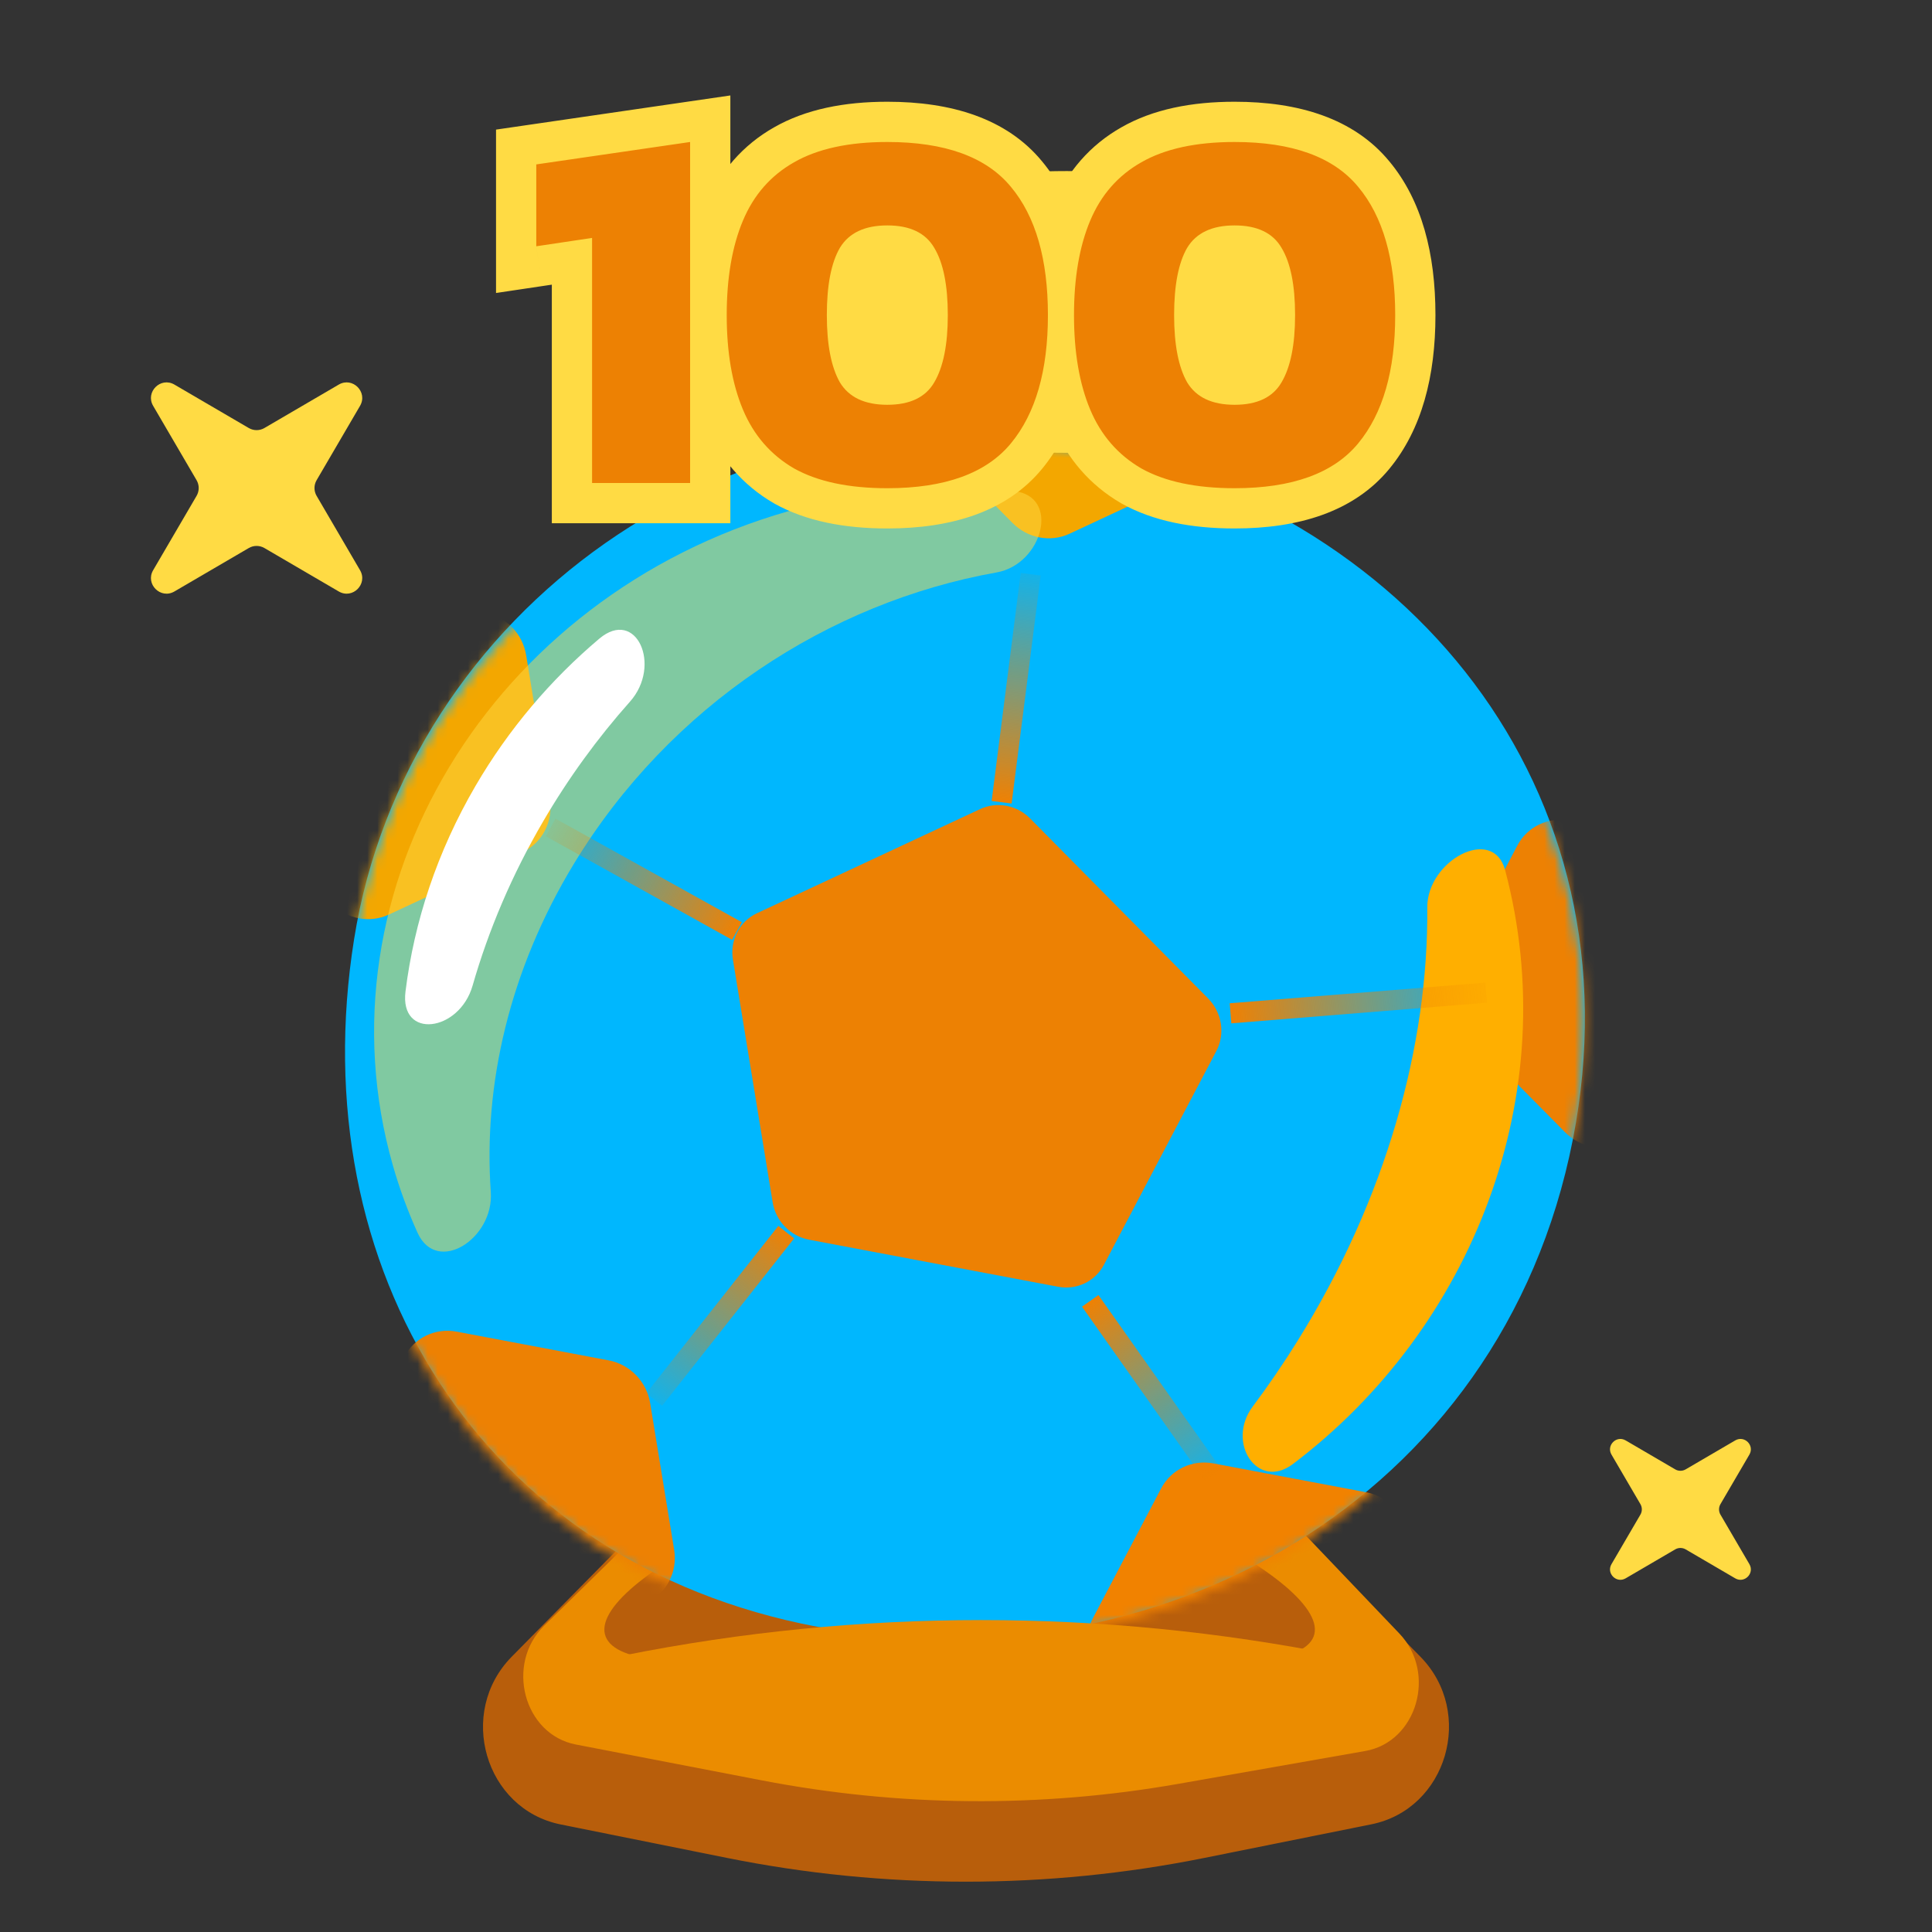 <svg xmlns="http://www.w3.org/2000/svg" width="192" height="192" fill="none" viewBox="0 0 192 192"><rect x="0" y="0" width="192" height="192" fill="#333333" stroke="none"/><path fill="#B85E0B" d="M61.522 153.828C63.844 151.474 67.168 150.505 70.34 151.255L81.041 153.786C90.816 156.098 100.97 156.11 110.749 153.819L121.745 151.244C124.921 150.501 128.245 151.48 130.562 153.841L141.157 164.642C146.61 170.2 143.802 179.785 136.279 181.3L119.716 184.633C104.033 187.789 87.907 187.789 72.225 184.633L55.721 181.312C48.186 179.795 45.386 170.185 50.861 164.635L61.522 153.828Z"/><path fill="#EB8C00" d="M63.151 152.661C65.336 150.518 68.317 149.596 71.218 150.165L84.583 152.787C92.35 154.311 100.306 154.325 108.078 152.828L121.81 150.182C124.81 149.604 127.884 150.621 130.074 152.914L139.068 162.338C142.807 166.255 140.819 173.108 135.682 174.011L117.131 177.272C103.404 179.686 89.398 179.57 75.707 176.93L57.222 173.366C52.048 172.368 50.19 165.375 54.083 161.556L63.151 152.661Z"/><ellipse fill="#B85E0B" rx="33.665" ry="7.938" transform="matrix(0.956 0.292 -0.229 0.973 98.436 152.563)"/><ellipse fill="#B85E0B" rx="33.665" ry="7.938" transform="matrix(-0.956 0.292 0.229 0.973 92.296 152.563)"/><path fill="#FFDB44" d="M33.666 38.22C35.038 37.419 36.581 38.962 35.78 40.334L31.465 47.72C31.183 48.202 31.183 48.798 31.465 49.28L35.78 56.666C36.581 58.038 35.038 59.581 33.666 58.78L26.28 54.465C25.798 54.183 25.202 54.183 24.72 54.465L17.334 58.78C15.962 59.581 14.418 58.038 15.22 56.666L19.535 49.28C19.817 48.798 19.817 48.202 19.535 47.72L15.22 40.334C14.418 38.962 15.962 37.419 17.334 38.22L24.72 42.535C25.202 42.817 25.798 42.817 26.28 42.535L33.666 38.22Z"/><path fill="#FFDB44" d="M172.444 143.147C173.359 142.612 174.388 143.641 173.853 144.556L170.976 149.48C170.789 149.801 170.789 150.199 170.976 150.52L173.853 155.444C174.388 156.359 173.359 157.388 172.444 156.853L167.52 153.976C167.199 153.789 166.801 153.789 166.48 153.976L161.556 156.853C160.641 157.388 159.612 156.359 160.147 155.444L163.024 150.52C163.211 150.199 163.211 149.801 163.024 149.48L160.147 144.556C159.612 143.641 160.641 142.612 161.556 143.147L166.48 146.024C166.801 146.211 167.199 146.211 167.52 146.024L172.444 143.147Z"/><path fill="#00b7fe" d="M156.306 113.253C149.237 149.257 114.759 168.002 81.212 161.665C47.664 155.327 29.977 126.039 35.188 93.343C40.399 60.647 72.801 37.56 106.349 43.898C139.896 50.235 163.151 78.392 156.306 113.253Z"/><mask id="mask0_1637_1531" width="124" height="121" x="34" y="43" maskUnits="userSpaceOnUse" style="mask-type:alpha"><path fill="#FFAF00" d="M156.195 113.815C149.126 149.819 114.648 168.563 81.101 162.226C47.553 155.889 29.866 126.601 35.077 93.904C40.288 61.208 72.69 38.122 106.238 44.459C139.786 50.796 163.04 78.954 156.195 113.815Z"/></mask><g mask="url(#mask0_1637_1531)"><path fill="#ED8103" d="M97.411 80.404C99.068 79.631 101.055 80.007 102.376 81.342L120.061 99.224C121.443 100.62 121.776 102.743 120.882 104.443L109.707 125.692C108.837 127.346 107.002 128.226 105.149 127.876L80.4 123.2C78.547 122.85 77.091 121.35 76.784 119.473L72.838 95.368C72.522 93.439 73.493 91.563 75.226 90.755L97.411 80.404Z"/><path fill="#F3A700" d="M106.288 53.043C104.399 53.924 102.133 53.496 100.627 51.974L90.847 42.084C89.272 40.492 88.892 38.073 89.911 36.134L96.044 24.472C97.036 22.586 99.128 21.584 101.24 21.983L114.992 24.581C117.104 24.98 118.764 26.691 119.114 28.83L121.279 42.059C121.639 44.259 120.533 46.397 118.557 47.319L106.288 53.043Z"/><path fill="#F3A700" d="M38.64 90.891C36.751 91.772 34.485 91.344 32.98 89.821L22.399 79.123C20.825 77.531 20.444 75.112 21.464 73.173L28.106 60.544C29.097 58.658 31.189 57.656 33.301 58.054L48.167 60.863C50.28 61.262 51.939 62.972 52.289 65.112L54.635 79.439C54.995 81.638 53.888 83.777 51.913 84.698L38.64 90.891Z"/><path fill="#ED8103" d="M50.783 165.561C48.894 166.442 46.628 166.014 45.122 164.491L34.367 153.617C32.793 152.025 32.412 149.606 33.432 147.667L40.185 134.826C41.177 132.94 43.269 131.938 45.381 132.337L60.49 135.191C62.602 135.59 64.262 137.301 64.612 139.44L66.996 154.007C67.356 156.206 66.25 158.345 64.274 159.266L50.783 165.561Z"/><path fill="#F18200" d="M126.007 178.761C124.118 179.643 121.852 179.215 120.347 177.692L109.544 166.769C107.969 165.177 107.589 162.758 108.608 160.819L115.392 147.92C116.383 146.034 118.475 145.032 120.587 145.431L135.764 148.298C137.876 148.697 139.535 150.408 139.885 152.547L142.281 167.18C142.641 169.379 141.534 171.517 139.559 172.439L126.007 178.761Z"/><path fill="#ED8103" d="M161.191 113.587C159.303 114.469 157.037 114.041 155.531 112.518L145.31 102.183C143.735 100.591 143.355 98.172 144.374 96.233L150.787 84.038C151.779 82.152 153.871 81.15 155.983 81.549L170.349 84.263C172.461 84.662 174.121 86.372 174.471 88.512L176.736 102.346C177.096 104.545 175.989 106.684 174.014 107.605L161.191 113.587Z"/></g><g style="mix-blend-mode:screen" opacity=".5"><path fill="#FFDB44" d="M100.746 48.801C105.418 49.288 103.642 56.071 99.038 56.889C82.417 59.842 66.583 70.096 57.021 85.864C50.645 96.379 48.019 107.759 48.775 118.463C49.102 123.107 43.416 126.752 41.495 122.508C40.526 120.367 39.704 118.133 39.041 115.813C31.2 88.344 48.807 59.236 78.367 50.797C85.906 48.645 93.494 48.045 100.746 48.801Z"/></g><g style="mix-blend-mode:darken"><path fill="#FFAF00" d="M128.492 145.491C124.976 148.151 121.826 143.35 124.489 139.789C126.05 137.701 127.54 135.521 128.951 133.254C137.741 119.126 141.96 103.952 141.842 90.188C141.802 85.532 148.381 81.969 149.58 86.482C155.483 108.702 146.399 131.943 128.492 145.491Z"/></g><path fill="#fff" d="M59.557 63.471C63.228 60.372 65.811 66.129 62.602 69.734C59.4 73.331 56.49 77.318 53.958 81.662C50.865 86.968 48.545 92.447 46.968 97.945C45.641 102.574 39.7 103.329 40.298 98.528C41.164 91.575 43.444 84.641 47.25 78.112C50.559 72.436 54.749 67.531 59.557 63.471Z"/><line x1="99.541" x2="102.43" y1="79.727" y2="57.064" stroke="url(#paint0_linear_1637_1531)" stroke-width="2"/><line x1="122.287" x2="147.7" y1="100.702" y2="98.648" stroke="url(#paint1_linear_1637_1531)" stroke-width="2"/><line x1="108.344" x2="120.565" y1="129.278" y2="146.588" stroke="url(#paint2_linear_1637_1531)" stroke-width="2"/><line x1="73.238" x2="54.717" y1="92.523" y2="82.229" stroke="url(#paint3_linear_1637_1531)" stroke-width="2"/><line x1="78.135" x2="65.013" y1="122.449" y2="139.087" stroke="url(#paint4_linear_1637_1531)" stroke-width="2"/><path fill="#EB8C00" d="M62 164.511C85.466 159.83 109.534 159.83 133 164.511V172H62V164.511Z"/><ellipse cx="106" cy="31" fill="#FFDB44" rx="32" ry="14"/><path fill="#FFDB44" d="M58.84 48H54.84V52H58.84V48ZM58.84 23.645H62.84V19.003L58.248 19.689L58.84 23.645ZM53.295 24.474H49.295V29.117L53.887 28.431L53.295 24.474ZM53.295 16.339L52.718 12.381L49.295 12.88V16.339H53.295ZM68.582 14.111H72.582V9.486L68.005 10.153L68.582 14.111ZM68.582 48V52H72.582V48H68.582ZM62.84 48V23.645H54.84V48H62.84ZM58.248 19.689L52.704 20.518L53.887 28.431L59.432 27.602L58.248 19.689ZM57.295 24.474V16.339H49.295V24.474H57.295ZM53.872 20.297L69.159 18.069L68.005 10.153L52.718 12.381L53.872 20.297ZM64.582 14.111V48H72.582V14.111H64.582ZM68.582 44H58.84V52H68.582V44ZM78.906 46.549L76.894 50.006L76.924 50.024L76.954 50.041L78.906 46.549ZM73.828 40.694L70.138 42.239L73.828 40.694ZM73.828 21.936L70.138 20.39L73.828 21.936ZM78.906 16.132L80.879 19.611L80.888 19.606L80.896 19.602L78.906 16.132ZM100.462 18.567L97.377 21.114L97.385 21.123L97.392 21.132L100.462 18.567ZM100.462 44.062L103.547 46.608L100.462 44.062ZM92.845 37.999L89.401 35.964L89.394 35.976L89.387 35.989L92.845 37.999ZM92.845 24.63L89.387 26.64L89.404 26.67L89.422 26.7L92.845 24.63ZM83.466 24.63L80.043 22.56L80.025 22.59L80.008 22.619L83.466 24.63ZM83.466 37.999L79.988 39.975L80.015 40.022L80.043 40.069L83.466 37.999ZM88.181 44.518C84.757 44.518 82.41 43.925 80.857 43.057L76.954 50.041C80.1 51.799 83.937 52.518 88.181 52.518V44.518ZM80.918 43.092C79.383 42.199 78.264 40.932 77.517 39.148L70.138 42.239C71.533 45.568 73.799 48.205 76.894 50.006L80.918 43.092ZM77.517 39.148C76.707 37.215 76.221 34.648 76.221 31.314H68.221C68.221 35.374 68.806 39.059 70.138 42.239L77.517 39.148ZM76.221 31.314C76.221 27.981 76.707 25.414 77.517 23.481L70.138 20.39C68.806 23.57 68.221 27.255 68.221 31.314H76.221ZM77.517 23.481C78.261 21.705 79.369 20.468 80.879 19.611L76.932 12.652C73.814 14.421 71.536 17.053 70.138 20.39L77.517 23.481ZM80.896 19.602C82.439 18.717 84.77 18.111 88.181 18.111V10.111C83.923 10.111 80.071 10.852 76.916 12.662L80.896 19.602ZM88.181 18.111C93.318 18.111 95.996 19.441 97.377 21.114L103.547 16.021C100.022 11.752 94.513 10.111 88.181 10.111V18.111ZM97.392 21.132C99.023 23.084 100.141 26.275 100.141 31.314H108.141C108.141 25.23 106.807 19.923 103.532 16.003L97.392 21.132ZM100.141 31.314C100.141 36.308 99.028 39.516 97.377 41.515L103.547 46.608C106.802 42.666 108.141 37.376 108.141 31.314H100.141ZM97.377 41.515C95.996 43.188 93.318 44.518 88.181 44.518V52.518C94.513 52.518 100.022 50.877 103.547 46.608L97.377 41.515ZM88.181 44.227C91.351 44.227 94.503 43.106 96.303 40.01L89.387 35.989C89.363 36.03 89.352 36.037 89.357 36.032C89.362 36.028 89.353 36.039 89.307 36.061C89.206 36.109 88.881 36.227 88.181 36.227V44.227ZM96.289 40.034C97.718 37.615 98.192 34.545 98.192 31.314H90.192C90.192 33.957 89.768 35.344 89.401 35.964L96.289 40.034ZM98.192 31.314C98.192 28.071 97.725 24.971 96.268 22.56L89.422 26.7C89.761 27.26 90.192 28.616 90.192 31.314H98.192ZM96.303 22.619C94.503 19.523 91.351 18.402 88.181 18.402V26.402C88.881 26.402 89.206 26.52 89.307 26.568C89.353 26.59 89.362 26.602 89.357 26.597C89.352 26.592 89.363 26.599 89.387 26.64L96.303 22.619ZM88.181 18.402C85.005 18.402 81.879 19.524 80.043 22.56L86.889 26.7C86.93 26.631 86.951 26.611 87.027 26.575C87.147 26.519 87.484 26.402 88.181 26.402V18.402ZM80.008 22.619C78.616 25.013 78.17 28.087 78.17 31.314H86.17C86.17 28.6 86.588 27.218 86.924 26.64L80.008 22.619ZM78.17 31.314C78.17 34.528 78.623 37.573 79.988 39.975L86.944 36.023C86.581 35.386 86.17 33.974 86.17 31.314H78.17ZM80.043 40.069C81.879 43.105 85.005 44.227 88.181 44.227V36.227C87.484 36.227 87.147 36.11 87.027 36.054C86.951 36.018 86.93 35.998 86.889 35.929L80.043 40.069ZM113.417 46.549L111.405 50.006L111.436 50.024L111.466 50.041L113.417 46.549ZM108.339 40.694L104.65 42.239L108.339 40.694ZM108.339 21.936L104.65 20.39L108.339 21.936ZM113.417 16.132L115.391 19.611L115.399 19.606L115.408 19.602L113.417 16.132ZM134.974 18.567L131.889 21.114L131.897 21.123L131.904 21.132L134.974 18.567ZM134.974 44.062L138.058 46.608L134.974 44.062ZM127.357 37.999L123.913 35.964L123.906 35.976L123.899 35.989L127.357 37.999ZM127.357 24.63L123.899 26.64L123.916 26.67L123.934 26.7L127.357 24.63ZM117.978 24.63L114.555 22.56L114.537 22.59L114.519 22.619L117.978 24.63ZM117.978 37.999L114.5 39.975L114.526 40.022L114.555 40.069L117.978 37.999ZM122.693 44.518C119.268 44.518 116.921 43.925 115.369 43.057L111.466 50.041C114.612 51.799 118.449 52.518 122.693 52.518V44.518ZM115.43 43.092C113.895 42.199 112.776 40.932 112.029 39.148L104.65 42.239C106.044 45.568 108.311 48.205 111.405 50.006L115.43 43.092ZM112.029 39.148C111.219 37.215 110.733 34.648 110.733 31.314H102.733C102.733 35.374 103.318 39.059 104.65 42.239L112.029 39.148ZM110.733 31.314C110.733 27.981 111.219 25.414 112.029 23.481L104.65 20.39C103.318 23.57 102.733 27.255 102.733 31.314H110.733ZM112.029 23.481C112.773 21.705 113.88 20.468 115.391 19.611L111.444 12.652C108.326 14.421 106.048 17.053 104.65 20.39L112.029 23.481ZM115.408 19.602C116.95 18.717 119.282 18.111 122.693 18.111V10.111C118.435 10.111 114.583 10.852 111.427 12.662L115.408 19.602ZM122.693 18.111C127.83 18.111 130.508 19.441 131.889 21.114L138.058 16.021C134.534 11.752 129.025 10.111 122.693 10.111V18.111ZM131.904 21.132C133.535 23.084 134.653 26.275 134.653 31.314H142.653C142.653 25.23 141.318 19.923 138.044 16.003L131.904 21.132ZM134.653 31.314C134.653 36.308 133.54 39.516 131.889 41.515L138.058 46.608C141.313 42.666 142.653 37.376 142.653 31.314H134.653ZM131.889 41.515C130.508 43.188 127.83 44.518 122.693 44.518V52.518C129.025 52.518 134.534 50.877 138.058 46.608L131.889 41.515ZM122.693 44.227C125.863 44.227 129.015 43.106 130.815 40.01L123.899 35.989C123.875 36.03 123.864 36.037 123.869 36.032C123.874 36.028 123.864 36.039 123.819 36.061C123.717 36.109 123.393 36.227 122.693 36.227V44.227ZM130.8 40.034C132.23 37.615 132.704 34.545 132.704 31.314H124.704C124.704 33.957 124.28 35.344 123.913 35.964L130.8 40.034ZM132.704 31.314C132.704 28.071 132.237 24.971 130.78 22.56L123.934 26.7C124.273 27.26 124.704 28.616 124.704 31.314H132.704ZM130.815 22.619C129.015 19.523 125.863 18.402 122.693 18.402V26.402C123.393 26.402 123.717 26.52 123.819 26.568C123.864 26.59 123.874 26.602 123.869 26.597C123.864 26.592 123.875 26.599 123.899 26.64L130.815 22.619ZM122.693 18.402C119.516 18.402 116.391 19.524 114.555 22.56L121.4 26.7C121.442 26.631 121.463 26.611 121.539 26.575C121.658 26.519 121.995 26.402 122.693 26.402V18.402ZM114.519 22.619C113.128 25.013 112.682 28.087 112.682 31.314H120.682C120.682 28.6 121.1 27.218 121.436 26.64L114.519 22.619ZM112.682 31.314C112.682 34.528 113.135 37.573 114.5 39.975L121.455 36.023C121.093 35.386 120.682 33.974 120.682 31.314H112.682ZM114.555 40.069C116.391 43.105 119.516 44.227 122.693 44.227V36.227C121.995 36.227 121.658 36.11 121.539 36.054C121.463 36.018 121.442 35.998 121.4 35.929L114.555 40.069Z"/><path fill="#ED8103" d="M58.84 48V23.645L53.295 24.474V16.339L68.582 14.111V48H58.84ZM88.181 48.518C84.347 48.518 81.255 47.862 78.906 46.549C76.591 45.202 74.898 43.25 73.828 40.694C72.757 38.137 72.221 35.011 72.221 31.314C72.221 27.618 72.757 24.492 73.828 21.936C74.898 19.379 76.591 17.445 78.906 16.132C81.255 14.784 84.347 14.111 88.181 14.111C93.916 14.111 98.009 15.596 100.462 18.567C102.915 21.504 104.141 25.753 104.141 31.314C104.141 36.842 102.915 41.091 100.462 44.062C98.009 47.033 93.916 48.518 88.181 48.518ZM88.181 40.227C90.427 40.227 91.981 39.484 92.845 37.999C93.743 36.479 94.192 34.251 94.192 31.314C94.192 28.344 93.743 26.116 92.845 24.63C91.981 23.145 90.427 22.402 88.181 22.402C85.936 22.402 84.364 23.145 83.466 24.63C82.602 26.116 82.17 28.344 82.17 31.314C82.17 34.251 82.602 36.479 83.466 37.999C84.364 39.484 85.936 40.227 88.181 40.227ZM122.693 48.518C118.858 48.518 115.767 47.862 113.418 46.549C111.103 45.202 109.41 43.25 108.339 40.694C107.268 38.137 106.733 35.011 106.733 31.314C106.733 27.618 107.268 24.492 108.339 21.936C109.41 19.379 111.103 17.445 113.418 16.132C115.767 14.784 118.858 14.111 122.693 14.111C128.428 14.111 132.521 15.596 134.974 18.567C137.427 21.504 138.653 25.753 138.653 31.314C138.653 36.842 137.427 41.091 134.974 44.062C132.521 47.033 128.428 48.518 122.693 48.518ZM122.693 40.227C124.938 40.227 126.493 39.484 127.357 37.999C128.255 36.479 128.704 34.251 128.704 31.314C128.704 28.344 128.255 26.116 127.357 24.63C126.493 23.145 124.938 22.402 122.693 22.402C120.448 22.402 118.876 23.145 117.978 24.63C117.114 26.116 116.682 28.344 116.682 31.314C116.682 34.251 117.114 36.479 117.978 37.999C118.876 39.484 120.448 40.227 122.693 40.227Z"/><defs><linearGradient id="paint0_linear_1637_1531" x1="100.533" x2="103.435" y1="79.854" y2="55.094" gradientUnits="userSpaceOnUse"><stop stop-color="#EF8103"/><stop offset="1" stop-color="#ED8103" stop-opacity="0"/></linearGradient><linearGradient id="paint1_linear_1637_1531" x1="122.368" x2="150.069" y1="101.699" y2="99.143" gradientUnits="userSpaceOnUse"><stop stop-color="#EF8103"/><stop offset="1" stop-color="#ED8103" stop-opacity="0"/></linearGradient><linearGradient id="paint2_linear_1637_1531" x1="107.527" x2="121.039" y1="129.855" y2="148.616" gradientUnits="userSpaceOnUse"><stop stop-color="#EF8103"/><stop offset="1" stop-color="#ED8103" stop-opacity="0"/></linearGradient><linearGradient id="paint3_linear_1637_1531" x1="73.724" x2="53.41" y1="91.649" y2="80.607" gradientUnits="userSpaceOnUse"><stop stop-color="#EF8103"/><stop offset="1" stop-color="#ED8103" stop-opacity="0"/></linearGradient><linearGradient id="paint4_linear_1637_1531" x1="77.35" x2="63.203" y1="121.83" y2="140.118" gradientUnits="userSpaceOnUse"><stop stop-color="#EF8103"/><stop offset="1" stop-color="#ED8103" stop-opacity="0"/></linearGradient></defs></svg>
